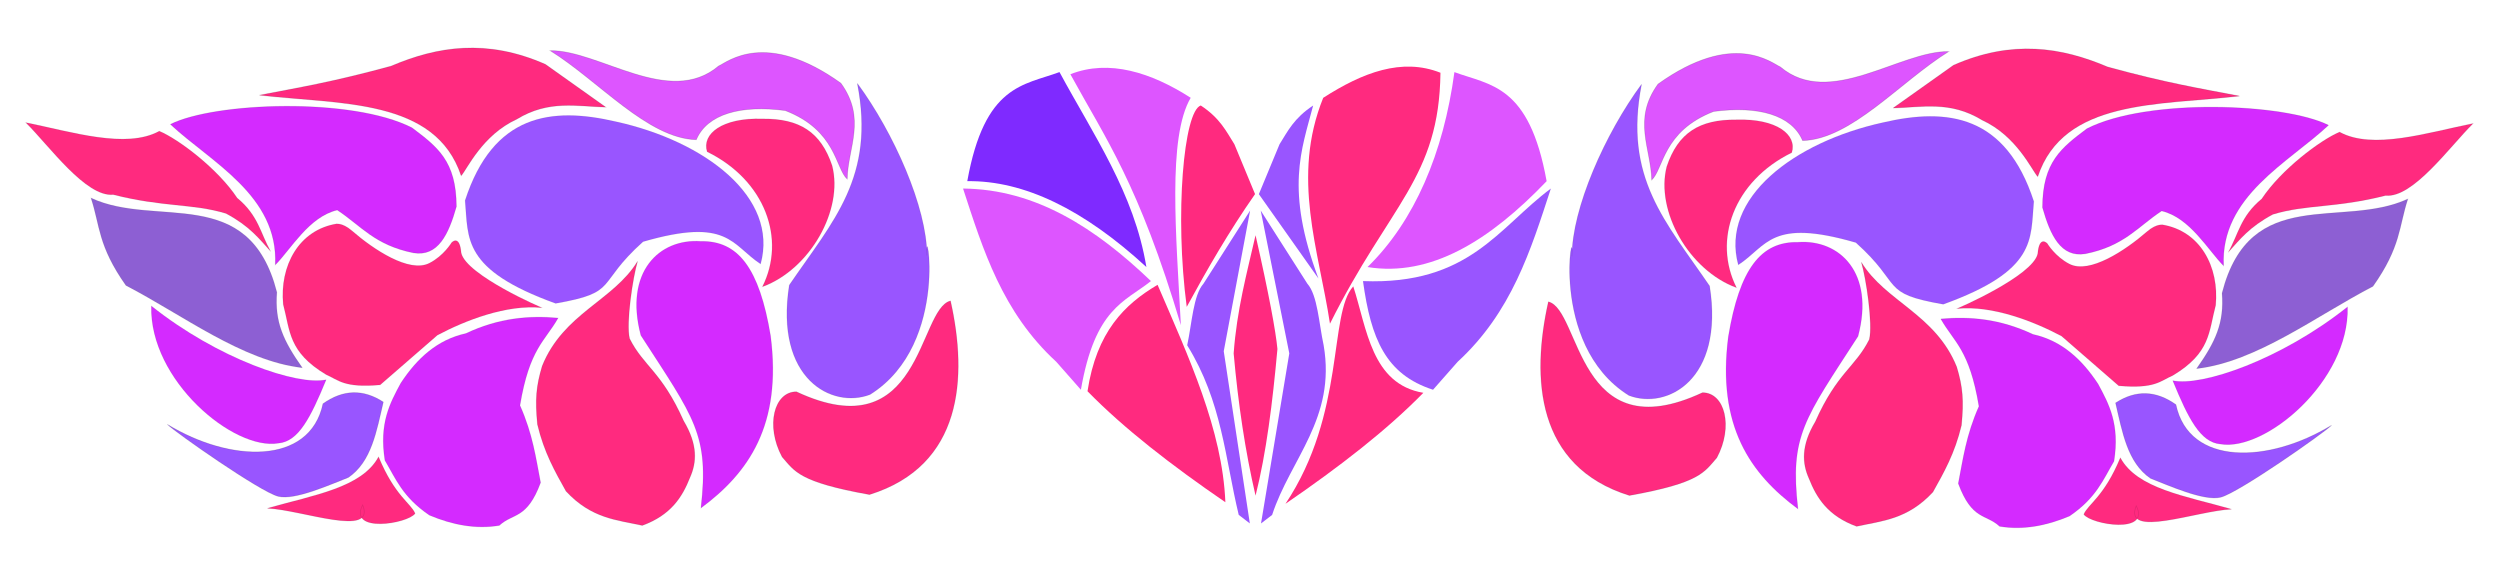 <?xml version="1.0" encoding="UTF-8" standalone="no"?>
<!-- Created with Inkscape (http://www.inkscape.org/) -->

<svg
   xmlns:dc="http://purl.org/dc/elements/1.1/"
   xmlns:cc="http://creativecommons.org/ns#"
   xmlns:rdf="http://www.w3.org/1999/02/22-rdf-syntax-ns#"
   xmlns:svg="http://www.w3.org/2000/svg"
   xmlns="http://www.w3.org/2000/svg"
   xmlns:sodipodi="http://sodipodi.sourceforge.net/DTD/sodipodi-0.dtd"
   xmlns:inkscape="http://www.inkscape.org/namespaces/inkscape"
   width="864mm"
   height="200mm"
   viewBox="0 0 864 200"
   version="1.1"
   id="svg869"
   sodipodi:docname="background.svg"
   inkscape:version="0.92.4 (5da689c313, 2019-01-14)">
  <defs
     id="defs863" />
  <sodipodi:namedview
     id="base"
     pagecolor="#ffffff"
     bordercolor="#666666"
     borderopacity="1.0"
     inkscape:pageopacity="0.0"
     inkscape:pageshadow="2"
     inkscape:zoom="0.24748737"
     inkscape:cx="1667.5532"
     inkscape:cy="714.02867"
     inkscape:document-units="mm"
     inkscape:current-layer="layer1"
     showgrid="true"
     showguides="true"
     inkscape:window-width="1366"
     inkscape:window-height="706"
     inkscape:window-x="-8"
     inkscape:window-y="-8"
     inkscape:window-maximized="1"
     inkscape:snap-others="false"
     inkscape:object-nodes="false"
     inkscape:snap-nodes="false">
    <inkscape:grid
       type="xygrid"
       id="grid5674"
       enabled="false" />
  </sodipodi:namedview>
  <g
     inkscape:label="Camada 1"
     inkscape:groupmode="layer"
     id="layer1"
     transform="translate(0,-97)">
    <g
       id="g861-4-9"
       transform="matrix(-1.025,0,0,1.106,333.987,137.824)"
       style="stroke-width:0.249">
      <path
         sodipodi:nodetypes="ccccc"
         inkscape:connector-curvature="0"
         id="path5111-92-0"
         d="M 13.303,42.909 C 14.335,29.078 4.715,70.316 32.502,86.382 45.261,90.903 64.73,81.555 59.721,52.184 44.876,32.044 30.604,18.429 36.788,-10.879 24.485,4.586 13.296,27.949 13.303,42.909 Z"
         style="fill:#9955ff;stroke:#000000;stroke-width:0.249px;stroke-linecap:butt;stroke-linejoin:miter;stroke-opacity:0.106" />
      <path
         sodipodi:nodetypes="ccccc"
         inkscape:connector-curvature="0"
         id="path5111-9-1-8"
         d="m 66.025,68.047 c 3.799,-21.216 10.979,-29.777 23.485,-29.545 14.018,-0.951 25.943,9.573 20.255,29.377 C 91.636,93.853 86.68,98.864 89.51,121.835 73.536,110.887 62.137,96.018 66.025,68.047 Z"
         style="fill:#d42aff;stroke:#000000;stroke-width:0.249px;stroke-linecap:butt;stroke-linejoin:miter;stroke-opacity:0.094" />
      <path
         sodipodi:nodetypes="ccccc"
         inkscape:connector-curvature="0"
         id="path5111-9-5-0-5"
         d="M 45.284,14.842 C 49.084,4.351 56.263,0.118 68.769,0.232 82.309,-0.17 89.272,4.935 87.417,10.491 67.719,19.444 60.739,37.863 68.769,52.688 52.796,47.275 41.397,28.673 45.284,14.842 Z"
         style="fill:#ff2a7f;stroke:#000000;stroke-width:0.249px;stroke-linecap:butt;stroke-linejoin:miter;stroke-opacity:0.094" />
      <path
         sodipodi:nodetypes="cccccc"
         inkscape:connector-curvature="0"
         id="path5152-1-4"
         d="M 69.389,45.573 C 63.243,24.707 88.165,7.229 118.137,1.111 c 21.93,-4.741 41.422,-2.316 50.89,24.642 -1.161,11.869 1.117,21.543 -30.534,32.141 -21.541,-3.49 -13.251,-5.812 -29.463,-19.285 -28.807,-7.742 -29.82,0.991 -39.641,6.964 z"
         style="fill:#9955ff;stroke:#000000;stroke-width:0.249px;stroke-linecap:butt;stroke-linejoin:miter;stroke-opacity:0.072" />
      <path
         sodipodi:nodetypes="ccccc"
         inkscape:connector-curvature="0"
         id="path5154-6-1"
         d="M 57.319,85.5 C 14.916,103.892 16.312,59.665 5.357,57.108 -0.427,81.017 1.244,108.582 32.677,117.641 c 23.917,-3.965 25.179,-7.303 29.463,-11.785 5.669,-9.787 2.674,-20.359 -4.821,-20.356 z"
         style="fill:#ff2a7f;stroke:#000000;stroke-width:0.249px;stroke-linecap:butt;stroke-linejoin:miter;stroke-opacity:0.139" />
      <path
         sodipodi:nodetypes="ccccccccc"
         inkscape:connector-curvature="0"
         id="path5158-9-9"
         d="m 110.887,44.787 c 1.585,4.821 3.939,19.285 2.678,24.106 -4.725,8.729 -10.758,10.24 -18.213,25.713 -4.85,7.547 -4.394,12.971 -2.143,17.678 2.604,6.101 6.399,11.725 16.071,14.999 8.571,-1.752 17.142,-2.147 25.713,-10.714 3.659,-6.075 7.372,-12.039 9.642,-20.892 0.81,-7.726 0.437,-11.914 -1.607,-18.213 -7.16,-16.455 -24.076,-20.424 -32.141,-32.677 z"
         style="fill:#ff2a7f;stroke:#000000;stroke-width:0.249px;stroke-linecap:butt;stroke-linejoin:miter;stroke-opacity:0.133" />
      <path
         sodipodi:nodetypes="ccccccccc"
         inkscape:connector-curvature="0"
         id="path5164-0-3"
         d="m 137.672,62.465 c 4.507,7.338 9.657,9.524 12.856,27.32 -4.334,9.042 -5.347,16.423 -6.964,24.106 4.643,11.582 9.285,9.407 13.928,13.392 7.857,1.216 15.713,-0.148 23.57,-3.214 9.072,-5.714 11.335,-11.428 14.999,-17.142 C 198.043,95.365 194.363,89.103 190.705,82.821 185.259,75.142 178.459,69.269 168.741,67.286 157.567,62.408 147.424,61.657 137.672,62.465 Z"
         style="fill:#d42aff;stroke:#000000;stroke-width:0.249px;stroke-linecap:butt;stroke-linejoin:miter;stroke-opacity:0.106" />
      <path
         sodipodi:nodetypes="cccsscccccc"
         inkscape:connector-curvature="0"
         id="path5166-5-7"
         d="m 143.028,59.251 c -0.264,0.264 25.723,-10.189 27.32,-17.142 0.536,-5.893 3.214,-3.214 3.214,-3.214 0,0 2.653,4.147 7.5,6.428 6.795,3.198 18.859,-4.268 26.103,-10.1 3.544,-2.854 5.678,-1.973 4.967,-2.221 13.061,1.893 19.436,13.286 18.213,25.177 -2.408,8.404 -1.696,14.854 -14.464,21.963 -4.23,1.685 -5.933,4.212 -18.213,3.214 L 178.384,67.822 c -9.242,-4.55 -23.272,-9.704 -35.355,-8.571 z"
         style="fill:#ff2a7f;stroke:#000000;stroke-width:0.249px;stroke-linecap:butt;stroke-linejoin:miter;stroke-opacity:0.094" />
      <path
         sodipodi:nodetypes="ccsccc"
         inkscape:connector-curvature="0"
         id="path825-5-5"
         d="m 196.597,88.714 c 2.296,9.081 3.978,18.622 11.785,23.57 5.921,2.121 18.116,7.254 23.701,5.895 6.12,-1.489 34.414,-19.877 37.367,-22.502 -21.143,11.983 -48.076,12.897 -52.497,-6.428 -6.785,-4.474 -13.571,-4.632 -20.356,-0.536 z"
         style="fill:#9955ff;stroke:#000000;stroke-width:0.249px;stroke-linecap:butt;stroke-linejoin:miter;stroke-opacity:0.144" />
      <path
         sodipodi:nodetypes="ccccc"
         inkscape:connector-curvature="0"
         id="path827-6-5"
         d="m 198.204,105.856 c -5.473,12.238 -10.886,14.497 -12.321,17.678 2.498,3.218 22.636,6.264 17.678,-2.678 -4.54,10.434 20.567,1.508 32.141,1.071 -15.704,-4.153 -31.839,-6.399 -37.498,-16.071 z"
         style="fill:#ff2a7f;stroke:#000000;stroke-width:0.249px;stroke-linecap:butt;stroke-linejoin:miter;stroke-opacity:0.106" />
      <path
         sodipodi:nodetypes="cccc"
         inkscape:connector-curvature="0"
         id="path829-0-0"
         d="m 215.882,81.75 c 5.293,11.94 9.352,19.288 16.071,19.82 15.11,2.401 43.533,-19.718 42.855,-42.855 -22.458,16.56 -49.202,24.979 -58.926,23.035 z"
         style="fill:#d42aff;stroke:#000000;stroke-width:0.249px;stroke-linecap:butt;stroke-linejoin:miter;stroke-opacity:0.094" />
      <path
         sodipodi:nodetypes="ccccc"
         inkscape:connector-curvature="0"
         id="path831-5-9"
         d="m 223.917,78 c 20.217,-2.127 40.4,-16.563 59.461,-25.713 9.515,-12.459 8.708,-18.724 11.785,-27.32 -22.123,9.525 -53.264,-4.741 -62.675,29.463 0.784,9.337 -2.184,15.192 -8.571,23.57 z"
         style="fill:#8d5fd3;stroke:#000000;stroke-width:0.249px;stroke-linecap:butt;stroke-linejoin:miter;stroke-opacity:0.094" />
      <path
         sodipodi:nodetypes="ccccccc"
         inkscape:connector-curvature="0"
         id="path835-8-6"
         d="m 40.177,19.074 c -0.19,-9.87 -6.586,-18.854 2.143,-29.998 25.427,-16.873 38.268,-6.568 41.248,-5.357 16.605,13.015 40.176,-4.982 56.783,-4.821 C 123.922,-11.63 107.495,6.339 91.067,6.754 87.396,-1.283 76.075,-4.192 61.068,-2.353 43.846,3.81 44.213,15.615 40.177,19.074 Z"
         style="fill:#dd55ff;stroke:#000000;stroke-width:0.249px;stroke-linecap:butt;stroke-linejoin:miter;stroke-opacity:0.161" />
      <path
         sodipodi:nodetypes="ccccccc"
         inkscape:connector-curvature="0"
         id="path837-7-8"
         d="m 121.601,-3.424 20.356,-13.392 c 19.799,-8.082 36.424,-5.586 51.962,0.536 19.886,5.062 31.35,6.755 44.462,9.107 -27.52,2.924 -59.354,0.975 -68.032,25.177 C 168.361,15.936 163.278,5.279 151.599,0.325 140.801,-5.81 131.129,-3.641 121.601,-3.424 Z"
         style="fill:#ff2a7f;stroke:#000000;stroke-width:0.249px;stroke-linecap:butt;stroke-linejoin:miter;stroke-opacity:0.139" />
      <path
         sodipodi:nodetypes="ccccccc"
         inkscape:connector-curvature="0"
         id="path839-5-4"
         d="M 171.956,27.645 C 171.984,13.351 178.459,8.946 186.955,3.004 207.266,-6.602 253.569,-4.964 268.379,1.932 254.865,13.664 231.892,24.128 233.024,45.859 227.748,40.924 221.691,30.796 212.132,28.717 204.056,33.629 199.595,39.643 186.419,42.109 178.127,43.362 174.598,36.28 171.956,27.645 Z"
         style="fill:#d42aff;stroke:#000000;stroke-width:0.249px;stroke-linecap:butt;stroke-linejoin:miter;stroke-opacity:0.122" />
      <path
         sodipodi:nodetypes="ccccccc"
         inkscape:connector-curvature="0"
         id="path843-3-6"
         d="m 234.631,41.573 c 3.424,-5.535 4.018,-11.071 11.249,-16.606 6.553,-9.151 19.764,-18.375 26.249,-20.892 11.18,5.675 29.533,0.216 44.998,-2.678 -7.899,7.244 -20.219,23.322 -29.463,22.499 -16.946,3.991 -26.77,2.727 -38.034,5.893 -7.951,3.928 -11.16,7.857 -14.999,11.785 z"
         style="fill:#ff2a7f;stroke:#000000;stroke-width:0.249px;stroke-linecap:butt;stroke-linejoin:miter;stroke-opacity:0.106" />
    </g>
    <g
       id="g861-4-9-4"
       transform="matrix(1.025,0,0,1.106,529.63,138.133)"
       style="stroke-width:0.249">
      <path
         sodipodi:nodetypes="ccccc"
         inkscape:connector-curvature="0"
         id="path5111-92-0-9"
         d="M 13.303,42.909 C 14.335,29.078 4.715,70.316 32.502,86.382 45.261,90.903 64.73,81.555 59.721,52.184 44.876,32.044 30.604,18.429 36.788,-10.879 24.485,4.586 13.296,27.949 13.303,42.909 Z"
         style="fill:#9955ff;stroke:#000000;stroke-width:0.249px;stroke-linecap:butt;stroke-linejoin:miter;stroke-opacity:0.106" />
      <path
         sodipodi:nodetypes="ccccc"
         inkscape:connector-curvature="0"
         id="path5111-9-1-8-5"
         d="m 66.025,68.047 c 3.799,-21.216 10.979,-29.777 23.485,-29.545 14.018,-0.951 25.943,9.573 20.255,29.377 C 91.636,93.853 86.68,98.864 89.51,121.835 73.536,110.887 62.137,96.018 66.025,68.047 Z"
         style="fill:#d42aff;stroke:#000000;stroke-width:0.249px;stroke-linecap:butt;stroke-linejoin:miter;stroke-opacity:0.094" />
      <path
         sodipodi:nodetypes="ccccc"
         inkscape:connector-curvature="0"
         id="path5111-9-5-0-5-3"
         d="M 45.284,14.842 C 49.084,4.351 56.263,0.118 68.769,0.232 82.309,-0.17 89.272,4.935 87.417,10.491 67.719,19.444 60.739,37.863 68.769,52.688 52.796,47.275 41.397,28.673 45.284,14.842 Z"
         style="fill:#ff2a7f;stroke:#000000;stroke-width:0.249px;stroke-linecap:butt;stroke-linejoin:miter;stroke-opacity:0.094" />
      <path
         sodipodi:nodetypes="cccccc"
         inkscape:connector-curvature="0"
         id="path5152-1-4-4"
         d="M 69.389,45.573 C 63.243,24.707 88.165,7.229 118.137,1.111 c 21.93,-4.741 41.422,-2.316 50.89,24.642 -1.161,11.869 1.117,21.543 -30.534,32.141 -21.541,-3.49 -13.251,-5.812 -29.463,-19.285 -28.807,-7.742 -29.82,0.991 -39.641,6.964 z"
         style="fill:#9955ff;stroke:#000000;stroke-width:0.249px;stroke-linecap:butt;stroke-linejoin:miter;stroke-opacity:0.072" />
      <path
         sodipodi:nodetypes="ccccc"
         inkscape:connector-curvature="0"
         id="path5154-6-1-1"
         d="M 57.319,85.5 C 14.916,103.892 16.312,59.665 5.357,57.108 -0.427,81.017 1.244,108.582 32.677,117.641 c 23.917,-3.965 25.179,-7.303 29.463,-11.785 5.669,-9.787 2.674,-20.359 -4.821,-20.356 z"
         style="fill:#ff2a7f;stroke:#000000;stroke-width:0.249px;stroke-linecap:butt;stroke-linejoin:miter;stroke-opacity:0.139" />
      <path
         sodipodi:nodetypes="ccccccccc"
         inkscape:connector-curvature="0"
         id="path5158-9-9-2"
         d="m 110.887,44.787 c 1.585,4.821 3.939,19.285 2.678,24.106 -4.725,8.729 -10.758,10.24 -18.213,25.713 -4.85,7.547 -4.394,12.971 -2.143,17.678 2.604,6.101 6.399,11.725 16.071,14.999 8.571,-1.752 17.142,-2.147 25.713,-10.714 3.659,-6.075 7.372,-12.039 9.642,-20.892 0.81,-7.726 0.437,-11.914 -1.607,-18.213 -7.16,-16.455 -24.076,-20.424 -32.141,-32.677 z"
         style="fill:#ff2a7f;stroke:#000000;stroke-width:0.249px;stroke-linecap:butt;stroke-linejoin:miter;stroke-opacity:0.133" />
      <path
         sodipodi:nodetypes="ccccccccc"
         inkscape:connector-curvature="0"
         id="path5164-0-3-7"
         d="m 137.672,62.465 c 4.507,7.338 9.657,9.524 12.856,27.32 -4.334,9.042 -5.347,16.423 -6.964,24.106 4.643,11.582 9.285,9.407 13.928,13.392 7.857,1.216 15.713,-0.148 23.57,-3.214 9.072,-5.714 11.335,-11.428 14.999,-17.142 C 198.043,95.365 194.363,89.103 190.705,82.821 185.259,75.142 178.459,69.269 168.741,67.286 157.567,62.408 147.424,61.657 137.672,62.465 Z"
         style="fill:#d42aff;stroke:#000000;stroke-width:0.249px;stroke-linecap:butt;stroke-linejoin:miter;stroke-opacity:0.106" />
      <path
         sodipodi:nodetypes="cccsscccccc"
         inkscape:connector-curvature="0"
         id="path5166-5-7-4"
         d="m 143.028,59.251 c -0.264,0.264 25.723,-10.189 27.32,-17.142 0.536,-5.893 3.214,-3.214 3.214,-3.214 0,0 2.653,4.147 7.5,6.428 6.795,3.198 18.859,-4.268 26.103,-10.1 3.544,-2.854 5.678,-1.973 4.967,-2.221 13.061,1.893 19.436,13.286 18.213,25.177 -2.408,8.404 -1.696,14.854 -14.464,21.963 -4.23,1.685 -5.933,4.212 -18.213,3.214 L 178.384,67.822 c -9.242,-4.55 -23.272,-9.704 -35.355,-8.571 z"
         style="fill:#ff2a7f;stroke:#000000;stroke-width:0.249px;stroke-linecap:butt;stroke-linejoin:miter;stroke-opacity:0.094" />
      <path
         sodipodi:nodetypes="ccsccc"
         inkscape:connector-curvature="0"
         id="path825-5-5-9"
         d="m 196.597,88.714 c 2.296,9.081 3.978,18.622 11.785,23.57 5.921,2.121 18.116,7.254 23.701,5.895 6.12,-1.489 34.414,-19.877 37.367,-22.502 -21.143,11.983 -48.076,12.897 -52.497,-6.428 -6.785,-4.474 -13.571,-4.632 -20.356,-0.536 z"
         style="fill:#9955ff;stroke:#000000;stroke-width:0.249px;stroke-linecap:butt;stroke-linejoin:miter;stroke-opacity:0.144" />
      <path
         sodipodi:nodetypes="ccccc"
         inkscape:connector-curvature="0"
         id="path827-6-5-0"
         d="m 198.204,105.856 c -5.473,12.238 -10.886,14.497 -12.321,17.678 2.498,3.218 22.636,6.264 17.678,-2.678 -4.54,10.434 20.567,1.508 32.141,1.071 -15.704,-4.153 -31.839,-6.399 -37.498,-16.071 z"
         style="fill:#ff2a7f;stroke:#000000;stroke-width:0.249px;stroke-linecap:butt;stroke-linejoin:miter;stroke-opacity:0.106" />
      <path
         sodipodi:nodetypes="cccc"
         inkscape:connector-curvature="0"
         id="path829-0-0-8"
         d="m 215.882,81.75 c 5.293,11.94 9.352,19.288 16.071,19.82 15.11,2.401 43.533,-19.718 42.855,-42.855 -22.458,16.56 -49.202,24.979 -58.926,23.035 z"
         style="fill:#d42aff;stroke:#000000;stroke-width:0.249px;stroke-linecap:butt;stroke-linejoin:miter;stroke-opacity:0.094" />
      <path
         sodipodi:nodetypes="ccccc"
         inkscape:connector-curvature="0"
         id="path831-5-9-9"
         d="m 223.917,78 c 20.217,-2.127 40.4,-16.563 59.461,-25.713 9.515,-12.459 8.708,-18.724 11.785,-27.32 -22.123,9.525 -53.264,-4.741 -62.675,29.463 0.784,9.337 -2.184,15.192 -8.571,23.57 z"
         style="fill:#8d5fd3;stroke:#000000;stroke-width:0.249px;stroke-linecap:butt;stroke-linejoin:miter;stroke-opacity:0.094" />
      <path
         sodipodi:nodetypes="ccccccc"
         inkscape:connector-curvature="0"
         id="path835-8-6-0"
         d="m 40.177,19.074 c -0.19,-9.87 -6.586,-18.854 2.143,-29.998 25.427,-16.873 38.268,-6.568 41.248,-5.357 16.605,13.015 40.176,-4.982 56.783,-4.821 C 123.922,-11.63 107.495,6.339 91.067,6.754 87.396,-1.283 76.075,-4.192 61.068,-2.353 43.846,3.81 44.213,15.615 40.177,19.074 Z"
         style="fill:#dd55ff;stroke:#000000;stroke-width:0.249px;stroke-linecap:butt;stroke-linejoin:miter;stroke-opacity:0.161" />
      <path
         sodipodi:nodetypes="ccccccc"
         inkscape:connector-curvature="0"
         id="path837-7-8-1"
         d="m 121.601,-3.424 20.356,-13.392 c 19.799,-8.082 36.424,-5.586 51.962,0.536 19.886,5.062 31.35,6.755 44.462,9.107 -27.52,2.924 -59.354,0.975 -68.032,25.177 C 168.361,15.936 163.278,5.279 151.599,0.325 140.801,-5.81 131.129,-3.641 121.601,-3.424 Z"
         style="fill:#ff2a7f;stroke:#000000;stroke-width:0.249px;stroke-linecap:butt;stroke-linejoin:miter;stroke-opacity:0.139" />
      <path
         sodipodi:nodetypes="ccccccc"
         inkscape:connector-curvature="0"
         id="path839-5-4-0"
         d="M 171.956,27.645 C 171.984,13.351 178.459,8.946 186.955,3.004 207.266,-6.602 253.569,-4.964 268.379,1.932 254.865,13.664 231.892,24.128 233.024,45.859 227.748,40.924 221.691,30.796 212.132,28.717 204.056,33.629 199.595,39.643 186.419,42.109 178.127,43.362 174.598,36.28 171.956,27.645 Z"
         style="fill:#d42aff;stroke:#000000;stroke-width:0.249px;stroke-linecap:butt;stroke-linejoin:miter;stroke-opacity:0.122" />
      <path
         sodipodi:nodetypes="ccccccc"
         inkscape:connector-curvature="0"
         id="path843-3-6-0"
         d="m 234.631,41.573 c 3.424,-5.535 4.018,-11.071 11.249,-16.606 6.553,-9.151 19.764,-18.375 26.249,-20.892 11.18,5.675 29.533,0.216 44.998,-2.678 -7.899,7.244 -20.219,23.322 -29.463,22.499 -16.946,3.991 -26.77,2.727 -38.034,5.893 -7.951,3.928 -11.16,7.857 -14.999,11.785 z"
         style="fill:#ff2a7f;stroke:#000000;stroke-width:0.249px;stroke-linecap:butt;stroke-linejoin:miter;stroke-opacity:0.106" />
    </g>
    <path
       style="fill:#ff2a7f;stroke:#000000;stroke-width:0.265px;stroke-linecap:butt;stroke-linejoin:miter;stroke-opacity:0"
       d="m 423.49,270.575 c -18.583,-12.734 -35.096,-25.509 -47.647,-38.363 3.115,-20.544 12.826,-30.063 24.215,-36.778 10.778,25.047 22.402,50.094 23.432,75.141 z"
       id="path5945"
       inkscape:connector-curvature="0"
       sodipodi:nodetypes="cccc" />
    <path
       style="fill:#dd55ff;stroke:#000000;stroke-width:0.265px;stroke-linecap:butt;stroke-linejoin:miter;stroke-opacity:0.02"
       d="m 397.753,194.141 c -19.1,-18.266 -39.793,-31.751 -64.909,-31.969 6.954,21.292 13.556,42.709 32.199,59.843 l 8.511,9.659 c 4.89,-28.193 15.068,-30.283 24.2,-37.534 z"
       id="path5962"
       inkscape:connector-curvature="0"
       sodipodi:nodetypes="ccccc" />
    <path
       style="fill:#7f2aff;stroke:#000000;stroke-width:0.265px;stroke-linecap:butt;stroke-linejoin:miter;stroke-opacity:0"
       d="m 396.189,189.285 c -4.181,-25.519 -18.38,-45.777 -30.028,-67.374 -12.381,4.604 -25.855,4.265 -31.868,37.698 19.617,-0.255 40.263,9.772 61.896,29.676 z"
       id="path5964"
       inkscape:connector-curvature="0"
       sodipodi:nodetypes="cccc" />
    <path
       style="fill:#dd55ff;stroke:#000000;stroke-width:0.265px;stroke-linecap:butt;stroke-linejoin:miter;stroke-opacity:0"
       d="m 369.923,122.659 c 13.344,-5.285 27.957,-0.605 41.582,8.136 -8.058,13.729 -5.016,47.439 -3.394,78.592 -14.558,-48.88 -26.078,-64.579 -38.188,-86.728 z"
       id="path5966"
       inkscape:connector-curvature="0"
       sodipodi:nodetypes="cccc" />
    <path
       style="fill:#ff2a7f;stroke:#000000;stroke-width:0.265px;stroke-linecap:butt;stroke-linejoin:miter;stroke-opacity:0"
       d="m 414.987,133.458 c 6.682,4.403 8.776,8.897 11.609,13.377 l 7.15,17.247 c -9.069,12.991 -16.54,25.981 -23.611,38.972 -4.213,-31.85 -1.035,-67.69 4.851,-69.596 z"
       id="path5968"
       inkscape:connector-curvature="0"
       sodipodi:nodetypes="ccccc" />
    <path
       style="fill:#9955ff;stroke:#000000;stroke-width:0.265px;stroke-linecap:butt;stroke-linejoin:miter;stroke-opacity:0"
       d="m 432.046,169.767 -16.128,25.274 c -3.52,3.962 -3.989,13.732 -5.623,21.284 12.087,19.54 13.087,39.08 17.808,58.619 l 3.84,2.948 -9.015,-59.51 z"
       id="path5970"
       inkscape:connector-curvature="0"
       sodipodi:nodetypes="ccccccc" />
    <path
       style="fill:#ff2a7f;stroke:#000000;stroke-width:0.265px;stroke-linecap:butt;stroke-linejoin:miter;stroke-opacity:0"
       d="m 444.259,271.117 c 18.583,-12.734 35.096,-25.509 47.647,-38.363 -17.939,-3.024 -19.489,-22.189 -24.215,-36.778 -8.594,9.405 -2.563,43.882 -23.432,75.141 z"
       id="path5945-0"
       inkscape:connector-curvature="0"
       sodipodi:nodetypes="cccc" />
    <path
       style="fill:#9955ff;stroke:#000000;stroke-width:0.265px;stroke-linecap:butt;stroke-linejoin:miter;stroke-opacity:0.02"
       d="m 471.054,194.153 c 36.732,1.408 46.784,-18.483 64.909,-31.969 -6.954,21.292 -13.556,42.709 -32.199,59.843 l -8.511,9.659 c -16.343,-5.286 -21.439,-17.54 -24.2,-37.534 z"
       id="path5962-8"
       inkscape:connector-curvature="0"
       sodipodi:nodetypes="ccccc" />
    <path
       style="fill:#dd55ff;stroke:#000000;stroke-width:0.265px;stroke-linecap:butt;stroke-linejoin:miter;stroke-opacity:0"
       d="m 472.618,189.297 c 16.259,-15.857 26.272,-39.463 30.028,-67.374 12.381,4.604 25.855,4.265 31.868,37.698 -19.739,20.612 -40.147,33.191 -61.896,29.676 z"
       id="path5964-7"
       inkscape:connector-curvature="0"
       sodipodi:nodetypes="cccc" />
    <path
       style="fill:#ff2a7f;stroke:#000000;stroke-width:0.265px;stroke-linecap:butt;stroke-linejoin:miter;stroke-opacity:0"
       d="m 497.826,122.142 c -13.344,-5.285 -26.899,-0.076 -40.524,8.665 -11.115,27.508 -1.558,52.431 2.336,78.063 20.665,-41.416 37.732,-50.335 38.188,-86.728 z"
       id="path5966-0"
       inkscape:connector-curvature="0"
       sodipodi:nodetypes="cccc" />
    <path
       style="fill:#9955ff;stroke:#000000;stroke-width:0.265px;stroke-linecap:butt;stroke-linejoin:miter;stroke-opacity:0"
       d="m 453.82,133.47 c -6.682,4.403 -8.776,8.897 -11.609,13.377 l -7.15,17.247 20.587,29.144 c -11.562,-30.876 -5.816,-44.443 -1.827,-59.769 z"
       id="path5968-2"
       inkscape:connector-curvature="0"
       sodipodi:nodetypes="ccccc" />
    <path
       style="fill:#9955ff;stroke:#000000;stroke-width:0.265px;stroke-linecap:butt;stroke-linejoin:miter;stroke-opacity:0"
       d="m 435.703,169.779 16.128,25.274 c 3.52,3.962 3.989,13.732 5.623,21.284 4.337,25.232 -11.498,39.287 -17.808,58.619 l -3.84,2.948 9.773,-58.767 z"
       id="path5970-9"
       inkscape:connector-curvature="0"
       sodipodi:nodetypes="ccccccc" />
    <path
       style="fill:#ff2a7f;stroke:#000000;stroke-width:0.265px;stroke-linecap:butt;stroke-linejoin:miter;stroke-opacity:0.015"
       d="m 433.917,268.274 c -3.568,-15.331 -6.007,-31.791 -7.56,-49.137 1.092,-15.035 4.554,-27.7 7.56,-40.821 4.569,20.072 7.022,33.342 7.56,39.31 -1.682,18.559 -3.873,36.099 -7.56,50.649 z"
       id="path6032"
       inkscape:connector-curvature="0"
       sodipodi:nodetypes="ccccc" />
  </g>
</svg>
